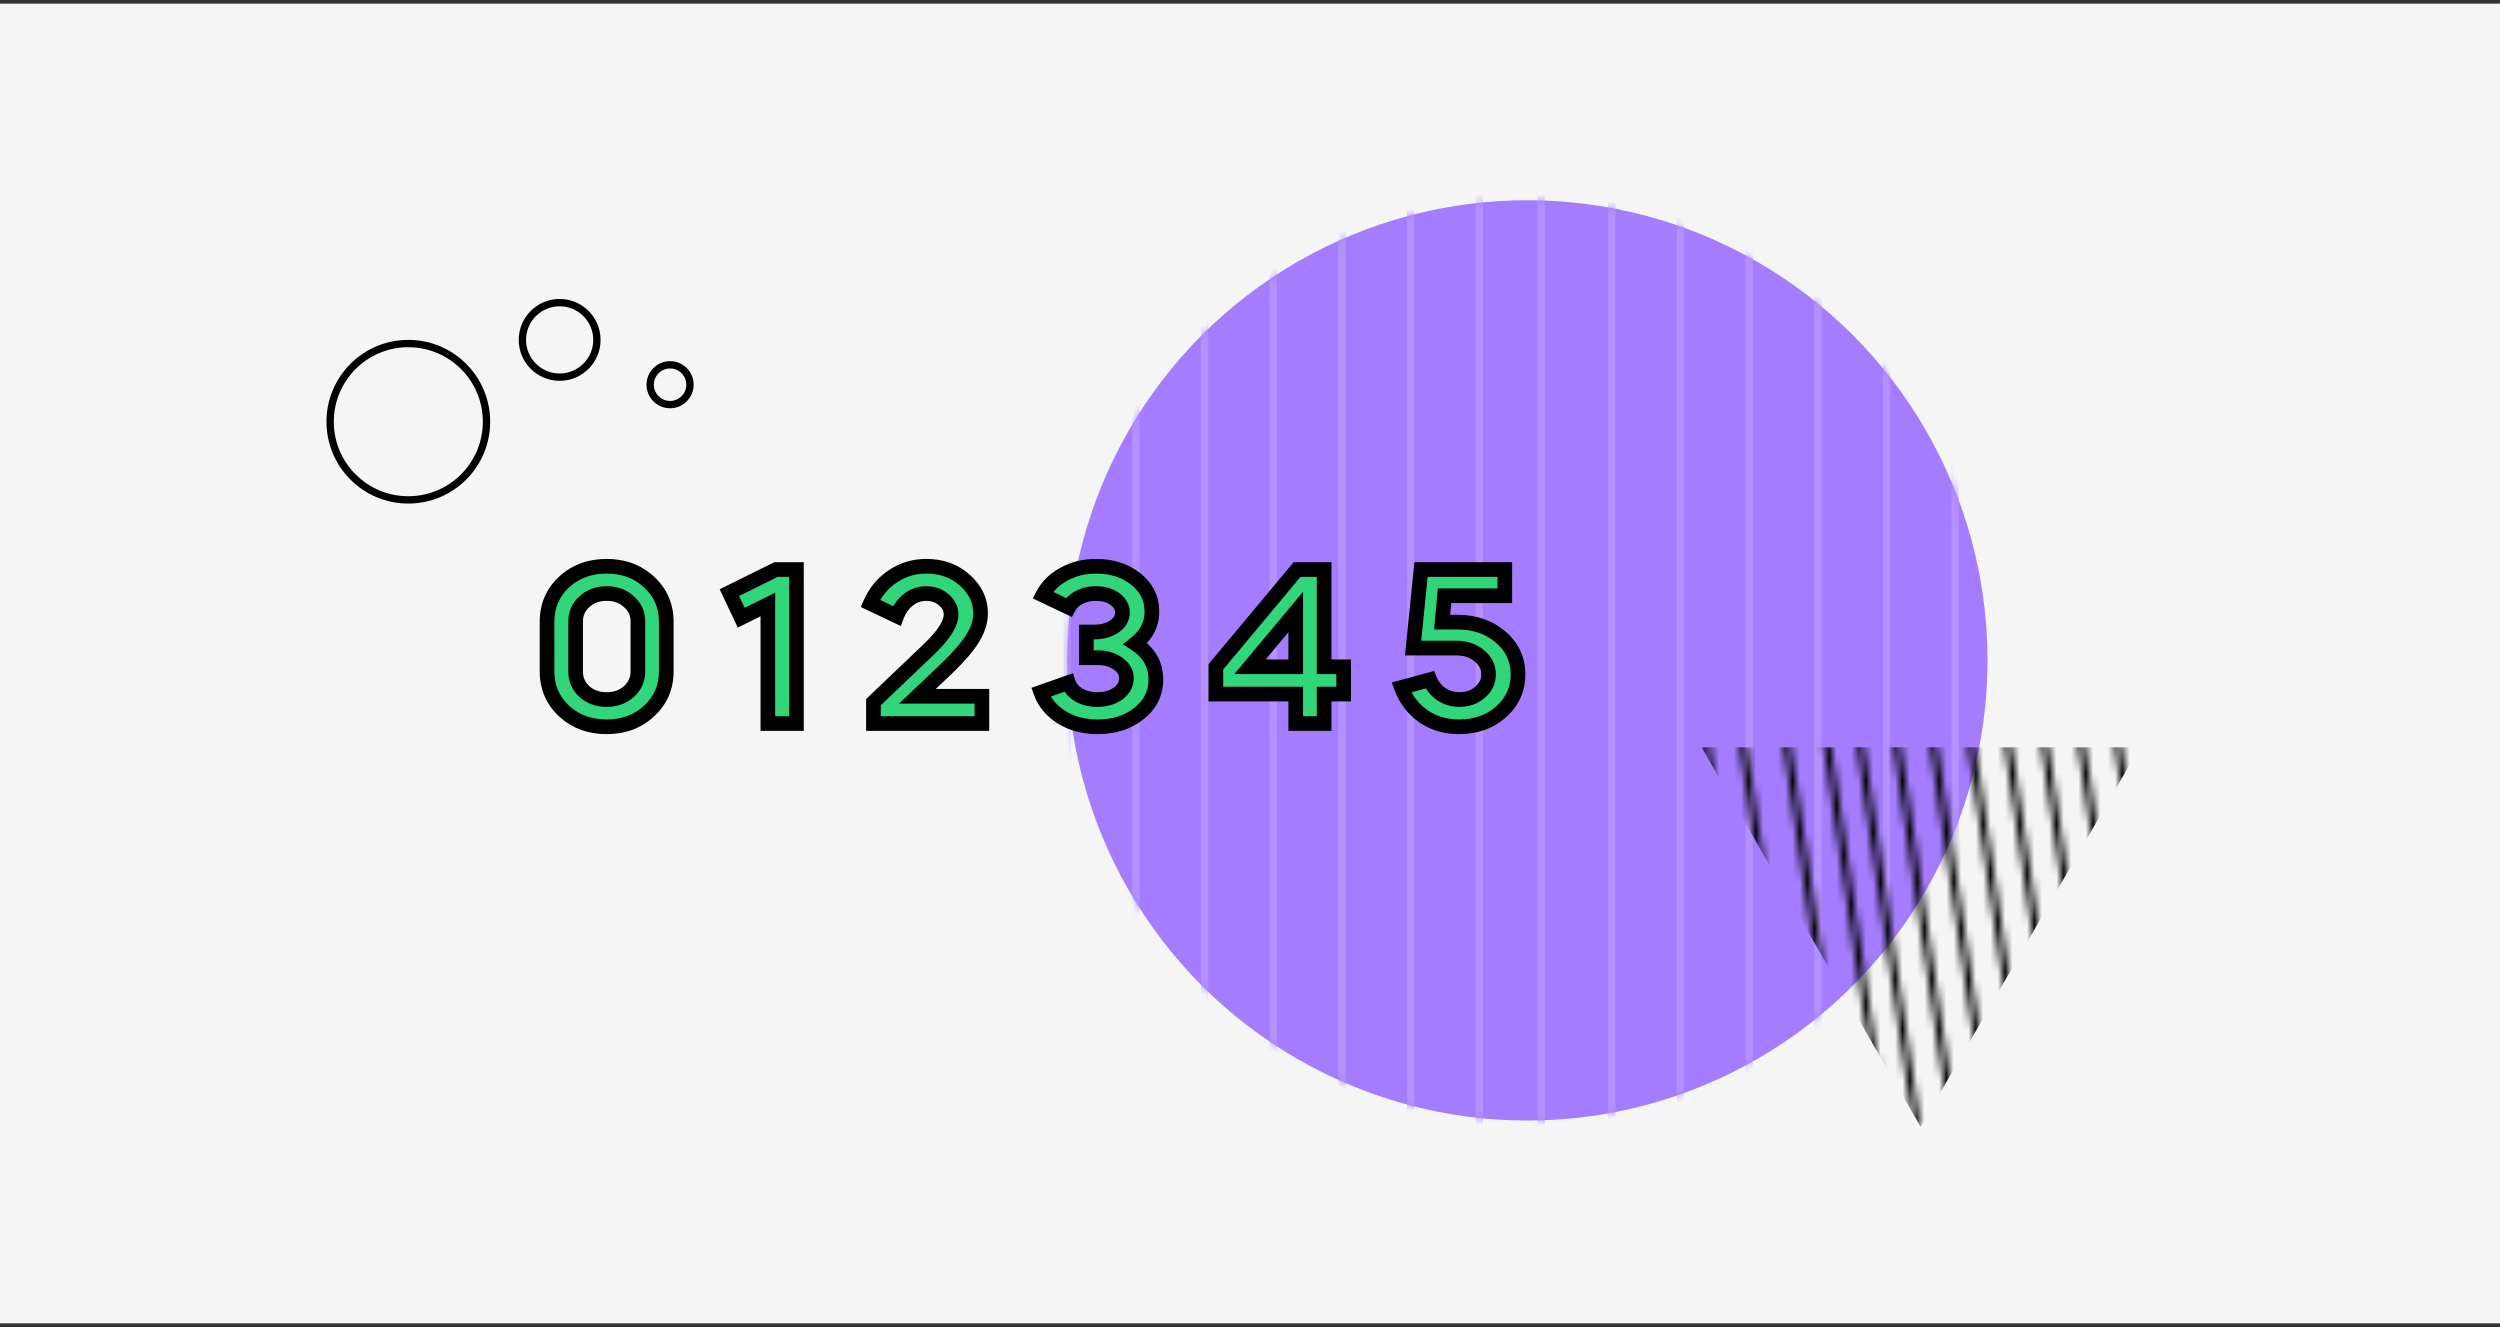<svg width="341" height="181" viewBox="0 0 341 181" fill="none" xmlns="http://www.w3.org/2000/svg">
<rect x="0" y="0" width="341" height="181" fill="#333333" stroke="none"/>
<rect width="341" height="180" transform="translate(0 0.5)" fill="#F5F5F5"/>
<circle cx="208.332" cy="90.078" r="62.765" fill="#A57CFE"/>
<mask id="mask0" mask-type="alpha" maskUnits="userSpaceOnUse" x="145" y="27" width="127" height="126">
<circle cx="208.332" cy="90.078" r="62.765" fill="#A57CFE"/>
</mask>
<g mask="url(#mask0)">
<path d="M266.691 18.41V167.813M266.691 18.41V167.813" stroke="#B491FF"/>
<path d="M257.324 18.41V167.813M257.324 18.41V167.813" stroke="#B491FF"/>
<path d="M247.957 18.41V167.813M247.957 18.41V167.813" stroke="#B491FF"/>
<path d="M238.586 18.41V167.813M238.586 18.41V167.813" stroke="#B491FF"/>
<path d="M229.219 18.41V167.813M229.219 18.41V167.813" stroke="#B491FF"/>
<path d="M219.852 18.41V167.813M219.852 18.41V167.813" stroke="#B491FF"/>
<path d="M210.207 20.123V167.789M210.207 20.123V167.789" stroke="#B491FF"/>
<path d="M201.777 19.254V168.657M201.777 19.254V168.657" stroke="#B491FF"/>
<path d="M192.406 19.254V168.657M192.406 19.254V168.657" stroke="#B491FF"/>
<path d="M183.039 19.254V168.657M183.039 19.254V168.657" stroke="#B491FF"/>
<path d="M173.672 19.254V168.657M173.672 19.254V168.657" stroke="#B491FF"/>
<path d="M164.301 19.254V168.657M164.301 19.254V168.657" stroke="#B491FF"/>
<path d="M154.934 19.254V168.657M154.934 19.254V168.657" stroke="#B491FF"/>
<path d="M145.566 19.254V168.657M145.566 19.254V168.657" stroke="#B491FF"/>
</g>
<path d="M74.618 91.577V84.797C74.618 82.637 75.388 80.837 76.928 79.397C78.488 77.957 80.428 77.237 82.748 77.237C85.068 77.237 86.998 77.957 88.538 79.397C90.098 80.837 90.878 82.637 90.878 84.797V91.577C90.878 93.737 90.098 95.537 88.538 96.977C86.998 98.417 85.068 99.137 82.748 99.137C80.428 99.137 78.488 98.417 76.928 96.977C75.388 95.537 74.618 93.737 74.618 91.577ZM78.518 84.737V91.637C78.518 92.697 78.918 93.597 79.718 94.337C80.538 95.057 81.548 95.417 82.748 95.417C83.948 95.417 84.958 95.057 85.778 94.337C86.598 93.577 87.008 92.677 87.008 91.637V84.737C87.008 83.677 86.598 82.787 85.778 82.067C84.978 81.327 83.968 80.957 82.748 80.957C81.528 80.957 80.518 81.327 79.718 82.067C78.918 82.787 78.518 83.677 78.518 84.737ZM104.736 82.457L101.106 84.257L99.486 80.837L105.846 77.687H108.636V98.687H104.736V82.457ZM129.728 83.807C129.728 83.027 129.388 82.357 128.708 81.797C128.068 81.237 127.278 80.957 126.338 80.957C125.438 80.957 124.628 81.237 123.908 81.797C123.208 82.337 122.678 83.077 122.318 84.017L118.718 82.307C119.398 80.747 120.418 79.517 121.778 78.617C123.138 77.697 124.658 77.237 126.338 77.237C128.438 77.237 130.188 77.867 131.588 79.127C133.028 80.387 133.748 81.907 133.748 83.687C133.748 84.767 133.388 85.897 132.668 87.077C131.948 88.237 130.808 89.567 129.248 91.067L125.138 94.967H133.928V98.687H119.138V95.777L126.848 88.427C128.768 86.567 129.728 85.027 129.728 83.807ZM153.1 83.537C153.1 82.817 152.76 82.207 152.08 81.707C151.4 81.207 150.53 80.957 149.47 80.957C148.61 80.957 147.85 81.137 147.19 81.497C146.55 81.837 146.08 82.287 145.78 82.847L142.24 81.167C142.86 79.967 143.82 79.017 145.12 78.317C146.42 77.597 147.88 77.237 149.5 77.237C151.68 77.237 153.5 77.827 154.96 79.007C156.4 80.167 157.12 81.637 157.12 83.417C157.12 85.157 156.37 86.617 154.87 87.797C156.73 88.997 157.66 90.627 157.66 92.687C157.66 94.547 156.9 96.087 155.38 97.307C153.86 98.527 151.97 99.137 149.71 99.137C147.85 99.137 146.22 98.707 144.82 97.847C143.42 96.967 142.47 95.827 141.97 94.427L145.72 93.107C145.94 93.787 146.41 94.347 147.13 94.787C147.85 95.207 148.7 95.417 149.68 95.417C150.8 95.417 151.74 95.147 152.5 94.607C153.26 94.047 153.64 93.347 153.64 92.507C153.64 91.707 153.26 91.047 152.5 90.527C151.76 89.987 150.85 89.717 149.77 89.717H148.18V86.207H149.26C150.34 86.207 151.25 85.957 151.99 85.457C152.73 84.957 153.1 84.317 153.1 83.537ZM176.738 98.687V94.667H165.848V90.947L176.918 77.687H180.608V90.947H183.278V94.667H180.608V98.687H176.738ZM176.738 83.477L170.498 90.947H176.738V83.477ZM207.055 91.997C207.055 94.017 206.285 95.717 204.745 97.097C203.205 98.457 201.295 99.137 199.015 99.137C197.175 99.137 195.555 98.657 194.155 97.697C192.755 96.717 191.755 95.407 191.155 93.767L195.025 92.717C195.365 93.557 195.895 94.217 196.615 94.697C197.335 95.177 198.145 95.417 199.045 95.417C200.185 95.417 201.125 95.087 201.865 94.427C202.645 93.767 203.035 92.957 203.035 91.997C203.035 90.957 202.605 90.097 201.745 89.417C200.925 88.737 199.875 88.397 198.595 88.397H192.745L193.825 77.687H205.255V81.257H197.035L196.705 84.857H198.805C201.145 84.857 203.105 85.537 204.685 86.897C206.265 88.237 207.055 89.937 207.055 91.997Z" fill="#31D67B"/>
<path d="M76.928 79.397L76.25 78.662L76.245 78.667L76.928 79.397ZM88.538 79.397L87.855 80.128L87.86 80.132L88.538 79.397ZM88.538 96.977L87.86 96.242L87.855 96.247L88.538 96.977ZM76.928 96.977L76.245 97.708L76.25 97.712L76.928 96.977ZM79.718 94.337L79.039 95.071L79.049 95.08L79.058 95.089L79.718 94.337ZM85.778 94.337L86.438 95.089L86.448 95.08L86.458 95.071L85.778 94.337ZM85.778 82.067L85.099 82.801L85.109 82.81L85.118 82.819L85.778 82.067ZM79.718 82.067L80.387 82.811L80.397 82.801L79.718 82.067ZM75.618 91.577V84.797H73.618V91.577H75.618ZM75.618 84.797C75.618 82.906 76.279 81.373 77.611 80.128L76.245 78.667C74.497 80.301 73.618 82.368 73.618 84.797H75.618ZM77.606 80.132C78.964 78.879 80.654 78.237 82.748 78.237V76.237C80.202 76.237 78.012 77.035 76.25 78.662L77.606 80.132ZM82.748 78.237C84.842 78.237 86.52 78.879 87.855 80.128L89.221 78.667C87.477 77.036 85.294 76.237 82.748 76.237V78.237ZM87.86 80.132C89.211 81.379 89.878 82.911 89.878 84.797H91.878C91.878 82.364 90.986 80.296 89.216 78.662L87.86 80.132ZM89.878 84.797V91.577H91.878V84.797H89.878ZM89.878 91.577C89.878 93.464 89.211 94.996 87.86 96.243L89.216 97.712C90.986 96.079 91.878 94.011 91.878 91.577H89.878ZM87.855 96.247C86.52 97.496 84.842 98.137 82.748 98.137V100.137C85.294 100.137 87.477 99.339 89.221 97.708L87.855 96.247ZM82.748 98.137C80.654 98.137 78.964 97.496 77.606 96.243L76.25 97.712C78.012 99.339 80.202 100.137 82.748 100.137V98.137ZM77.611 96.247C76.279 95.001 75.618 93.468 75.618 91.577H73.618C73.618 94.006 74.497 96.073 76.245 97.708L77.611 96.247ZM77.518 84.737V91.637H79.518V84.737H77.518ZM77.518 91.637C77.518 92.985 78.041 94.148 79.039 95.071L80.397 93.603C79.795 93.046 79.518 92.41 79.518 91.637H77.518ZM79.058 95.089C80.079 95.985 81.331 96.417 82.748 96.417V94.417C81.765 94.417 80.997 94.129 80.378 93.586L79.058 95.089ZM82.748 96.417C84.165 96.417 85.417 95.985 86.438 95.089L85.118 93.586C84.499 94.129 83.731 94.417 82.748 94.417V96.417ZM86.458 95.071C87.465 94.137 88.008 92.978 88.008 91.637H86.008C86.008 92.376 85.731 93.017 85.098 93.604L86.458 95.071ZM88.008 91.637V84.737H86.008V91.637H88.008ZM88.008 84.737C88.008 83.38 87.467 82.219 86.438 81.316L85.118 82.819C85.729 83.355 86.008 83.975 86.008 84.737H88.008ZM86.457 81.333C85.45 80.401 84.187 79.957 82.748 79.957V81.957C83.749 81.957 84.506 82.253 85.099 82.801L86.457 81.333ZM82.748 79.957C81.309 79.957 80.046 80.401 79.039 81.333L80.397 82.801C80.99 82.253 81.747 81.957 82.748 81.957V79.957ZM79.049 81.324C78.042 82.23 77.518 83.389 77.518 84.737H79.518C79.518 83.966 79.794 83.344 80.387 82.811L79.049 81.324ZM104.736 82.457H105.736V80.845L104.292 81.561L104.736 82.457ZM101.106 84.257L100.202 84.685L100.638 85.606L101.55 85.153L101.106 84.257ZM99.486 80.837L99.042 79.941L98.162 80.377L98.582 81.265L99.486 80.837ZM105.846 77.687V76.687H105.612L105.402 76.791L105.846 77.687ZM108.636 77.687H109.636V76.687H108.636V77.687ZM108.636 98.687V99.687H109.636V98.687H108.636ZM104.736 98.687H103.736V99.687H104.736V98.687ZM104.292 81.561L100.662 83.361L101.55 85.153L105.18 83.353L104.292 81.561ZM102.01 83.829L100.39 80.409L98.582 81.265L100.202 84.685L102.01 83.829ZM99.93 81.733L106.29 78.583L105.402 76.791L99.042 79.941L99.93 81.733ZM105.846 78.687H108.636V76.687H105.846V78.687ZM107.636 77.687V98.687H109.636V77.687H107.636ZM108.636 97.687H104.736V99.687H108.636V97.687ZM105.736 98.687V82.457H103.736V98.687H105.736ZM128.708 81.797L128.049 82.55L128.06 82.56L128.072 82.569L128.708 81.797ZM123.908 81.797L124.518 82.589L124.522 82.587L123.908 81.797ZM122.318 84.017L121.889 84.921L122.865 85.384L123.252 84.375L122.318 84.017ZM118.718 82.307L117.801 81.908L117.414 82.795L118.289 83.21L118.718 82.307ZM121.778 78.617L122.33 79.451L122.338 79.445L121.778 78.617ZM131.588 79.127L130.919 79.871L130.929 79.88L131.588 79.127ZM132.668 87.077L133.517 87.605L133.521 87.598L132.668 87.077ZM129.248 91.067L129.936 91.793L129.941 91.788L129.248 91.067ZM125.138 94.967L124.449 94.242L122.631 95.967H125.138V94.967ZM133.928 94.967H134.928V93.967H133.928V94.967ZM133.928 98.687V99.687H134.928V98.687H133.928ZM119.138 98.687H118.138V99.687H119.138V98.687ZM119.138 95.777L118.448 95.053L118.138 95.349V95.777H119.138ZM126.848 88.427L127.538 89.151L127.543 89.145L126.848 88.427ZM130.728 83.807C130.728 82.688 130.22 81.748 129.343 81.025L128.072 82.569C128.555 82.967 128.728 83.367 128.728 83.807H130.728ZM129.366 81.045C128.524 80.308 127.492 79.957 126.338 79.957V81.957C127.063 81.957 127.611 82.166 128.049 82.55L129.366 81.045ZM126.338 79.957C125.212 79.957 124.187 80.313 123.294 81.008L124.522 82.587C125.069 82.161 125.663 81.957 126.338 81.957V79.957ZM123.297 81.005C122.432 81.673 121.8 82.572 121.384 83.66L123.252 84.375C123.555 83.582 123.983 83.002 124.518 82.589L123.297 81.005ZM122.747 83.114L119.147 81.404L118.289 83.21L121.889 84.921L122.747 83.114ZM119.634 82.707C120.241 81.316 121.138 80.24 122.33 79.451L121.226 77.783C119.698 78.795 118.555 80.179 117.801 81.908L119.634 82.707ZM122.338 79.445C123.529 78.64 124.852 78.237 126.338 78.237V76.237C124.463 76.237 122.747 76.754 121.217 77.789L122.338 79.445ZM126.338 78.237C128.221 78.237 129.724 78.795 130.919 79.871L132.257 78.384C130.651 76.939 128.654 76.237 126.338 76.237V78.237ZM130.929 79.88C132.171 80.966 132.748 82.219 132.748 83.687H134.748C134.748 81.595 133.885 79.808 132.246 78.375L130.929 79.88ZM132.748 83.687C132.748 84.539 132.465 85.49 131.814 86.556L133.521 87.598C134.311 86.305 134.748 84.996 134.748 83.687H132.748ZM131.818 86.55C131.16 87.61 130.085 88.875 128.555 90.346L129.941 91.788C131.53 90.26 132.736 88.864 133.517 87.605L131.818 86.55ZM128.559 90.342L124.449 94.242L125.826 95.693L129.936 91.793L128.559 90.342ZM125.138 95.967H133.928V93.967H125.138V95.967ZM132.928 94.967V98.687H134.928V94.967H132.928ZM133.928 97.687H119.138V99.687H133.928V97.687ZM120.138 98.687V95.777H118.138V98.687H120.138ZM119.828 96.501L127.538 89.151L126.158 87.704L118.448 95.053L119.828 96.501ZM127.543 89.145C128.537 88.183 129.318 87.269 129.856 86.406C130.39 85.55 130.728 84.674 130.728 83.807H128.728C128.728 84.16 128.585 84.665 128.159 85.348C127.737 86.025 127.078 86.812 126.152 87.709L127.543 89.145ZM152.08 81.707L152.672 80.902V80.902L152.08 81.707ZM147.19 81.497L147.659 82.38L147.669 82.375L147.19 81.497ZM145.78 82.847L145.351 83.751L146.212 84.159L146.661 83.32L145.78 82.847ZM142.24 81.167L141.352 80.708L140.877 81.627L141.811 82.071L142.24 81.167ZM145.12 78.317L145.594 79.198L145.604 79.192L145.12 78.317ZM154.96 79.007L154.331 79.785L154.333 79.786L154.96 79.007ZM154.87 87.797L154.252 87.011L153.15 87.878L154.328 88.638L154.87 87.797ZM155.38 97.307L154.754 96.527L155.38 97.307ZM144.82 97.847L144.288 98.694L144.297 98.699L144.82 97.847ZM141.97 94.427L141.638 93.484L140.69 93.817L141.028 94.764L141.97 94.427ZM145.72 93.107L146.671 92.799L146.356 91.823L145.388 92.164L145.72 93.107ZM147.13 94.787L146.609 95.641L146.617 95.646L146.626 95.651L147.13 94.787ZM152.5 94.607L153.079 95.422L153.086 95.417L153.093 95.412L152.5 94.607ZM152.5 90.527L151.911 91.335L151.923 91.344L151.935 91.353L152.5 90.527ZM148.18 89.717H147.18V90.717H148.18V89.717ZM148.18 86.207V85.207H147.18V86.207H148.18ZM154.1 83.537C154.1 82.442 153.558 81.553 152.672 80.902L151.488 82.513C151.962 82.861 152.1 83.193 152.1 83.537H154.1ZM152.672 80.902C151.781 80.246 150.688 79.957 149.47 79.957V81.957C150.372 81.957 151.019 82.168 151.488 82.513L152.672 80.902ZM149.47 79.957C148.467 79.957 147.538 80.168 146.711 80.619L147.669 82.375C148.162 82.106 148.753 81.957 149.47 81.957V79.957ZM146.721 80.614C145.931 81.034 145.305 81.617 144.899 82.375L146.661 83.32C146.855 82.958 147.169 82.641 147.659 82.38L146.721 80.614ZM146.209 81.944L142.669 80.264L141.811 82.071L145.351 83.751L146.209 81.944ZM143.128 81.626C143.647 80.622 144.454 79.811 145.594 79.198L144.646 77.437C143.186 78.223 142.073 79.312 141.352 80.708L143.128 81.626ZM145.604 79.192C146.743 78.561 148.034 78.237 149.5 78.237V76.237C147.726 76.237 146.097 76.633 144.635 77.442L145.604 79.192ZM149.5 78.237C151.49 78.237 153.077 78.771 154.331 79.785L155.589 78.23C153.923 76.883 151.87 76.237 149.5 76.237V78.237ZM154.333 79.786C155.548 80.765 156.12 81.953 156.12 83.417H158.12C158.12 81.321 157.252 79.57 155.587 78.228L154.333 79.786ZM156.12 83.417C156.12 84.818 155.537 86 154.252 87.011L155.488 88.583C157.203 87.235 158.12 85.496 158.12 83.417H156.12ZM154.328 88.638C155.928 89.67 156.66 90.996 156.66 92.687H158.66C158.66 90.258 157.532 88.325 155.412 86.957L154.328 88.638ZM156.66 92.687C156.66 94.228 156.051 95.487 154.754 96.527L156.006 98.087C157.749 96.688 158.66 94.867 158.66 92.687H156.66ZM154.754 96.527C153.439 97.583 151.78 98.137 149.71 98.137V100.137C152.16 100.137 154.281 99.472 156.006 98.087L154.754 96.527ZM149.71 98.137C148.01 98.137 146.566 97.746 145.343 96.995L144.297 98.699C145.874 99.668 147.69 100.137 149.71 100.137V98.137ZM145.352 97.001C144.119 96.226 143.328 95.256 142.912 94.091L141.028 94.764C141.612 96.399 142.721 97.709 144.288 98.694L145.352 97.001ZM142.302 95.371L146.052 94.05L145.388 92.164L141.638 93.484L142.302 95.371ZM144.769 93.415C145.075 94.362 145.723 95.1 146.609 95.641L147.651 93.934C147.097 93.595 146.805 93.212 146.671 92.799L144.769 93.415ZM146.626 95.651C147.524 96.175 148.554 96.417 149.68 96.417V94.417C148.846 94.417 148.176 94.24 147.634 93.924L146.626 95.651ZM149.68 96.417C150.965 96.417 152.118 96.105 153.079 95.422L151.921 93.792C151.362 94.189 150.635 94.417 149.68 94.417V96.417ZM153.093 95.412C154.073 94.691 154.64 93.708 154.64 92.507H152.64C152.64 92.987 152.447 93.404 151.907 93.802L153.093 95.412ZM154.64 92.507C154.64 91.323 154.049 90.376 153.065 89.702L151.935 91.353C152.471 91.719 152.64 92.091 152.64 92.507H154.64ZM153.089 89.719C152.149 89.033 151.023 88.717 149.77 88.717V90.717C150.677 90.717 151.371 90.941 151.911 91.335L153.089 89.719ZM149.77 88.717H148.18V90.717H149.77V88.717ZM149.18 89.717V86.207H147.18V89.717H149.18ZM148.18 87.207H149.26V85.207H148.18V87.207ZM149.26 87.207C150.497 87.207 151.613 86.919 152.55 86.286L151.43 84.629C150.887 84.995 150.183 85.207 149.26 85.207V87.207ZM152.55 86.286C153.519 85.631 154.1 84.702 154.1 83.537H152.1C152.1 83.933 151.941 84.283 151.43 84.629L152.55 86.286ZM176.738 98.687H175.738V99.687H176.738V98.687ZM176.738 94.667H177.738V93.667H176.738V94.667ZM165.848 94.667H164.848V95.667H165.848V94.667ZM165.848 90.947L165.08 90.306L164.848 90.585V90.947H165.848ZM176.918 77.687V76.687H176.45L176.15 77.046L176.918 77.687ZM180.608 77.687H181.608V76.687H180.608V77.687ZM180.608 90.947H179.608V91.947H180.608V90.947ZM183.278 90.947H184.278V89.947H183.278V90.947ZM183.278 94.667V95.667H184.278V94.667H183.278ZM180.608 94.667V93.667H179.608V94.667H180.608ZM180.608 98.687V99.687H181.608V98.687H180.608ZM176.738 83.477H177.738V80.72L175.971 82.836L176.738 83.477ZM170.498 90.947L169.731 90.306L168.36 91.947H170.498V90.947ZM176.738 90.947V91.947H177.738V90.947H176.738ZM177.738 98.687V94.667H175.738V98.687H177.738ZM176.738 93.667H165.848V95.667H176.738V93.667ZM166.848 94.667V90.947H164.848V94.667H166.848ZM166.616 91.588L177.686 78.328L176.15 77.046L165.08 90.306L166.616 91.588ZM176.918 78.687H180.608V76.687H176.918V78.687ZM179.608 77.687V90.947H181.608V77.687H179.608ZM180.608 91.947H183.278V89.947H180.608V91.947ZM182.278 90.947V94.667H184.278V90.947H182.278ZM183.278 93.667H180.608V95.667H183.278V93.667ZM179.608 94.667V98.687H181.608V94.667H179.608ZM180.608 97.687H176.738V99.687H180.608V97.687ZM175.971 82.836L169.731 90.306L171.266 91.588L177.506 84.118L175.971 82.836ZM170.498 91.947H176.738V89.947H170.498V91.947ZM177.738 90.947V83.477H175.738V90.947H177.738ZM204.745 97.097L205.407 97.847L205.412 97.842L204.745 97.097ZM194.155 97.697L193.581 98.516L193.589 98.522L194.155 97.697ZM191.155 93.767L190.893 92.802L189.841 93.088L190.216 94.111L191.155 93.767ZM195.025 92.717L195.952 92.342L195.619 91.52L194.763 91.752L195.025 92.717ZM196.615 94.697L196.06 95.529L196.615 94.697ZM201.865 94.427L201.219 93.664L201.209 93.672L201.199 93.681L201.865 94.427ZM201.745 89.417L201.106 90.187L201.115 90.194L201.125 90.202L201.745 89.417ZM192.745 88.397L191.75 88.297L191.639 89.397H192.745V88.397ZM193.825 77.687V76.687H192.921L192.83 77.587L193.825 77.687ZM205.255 77.687H206.255V76.687H205.255V77.687ZM205.255 81.257V82.257H206.255V81.257H205.255ZM197.035 81.257V80.257H196.122L196.039 81.166L197.035 81.257ZM196.705 84.857L195.709 84.766L195.609 85.857H196.705V84.857ZM204.685 86.897L204.032 87.655L204.038 87.66L204.685 86.897ZM206.055 91.997C206.055 93.725 205.411 95.157 204.077 96.353L205.412 97.842C207.158 96.277 208.055 94.309 208.055 91.997H206.055ZM204.083 96.348C202.746 97.528 201.08 98.137 199.015 98.137V100.137C201.51 100.137 203.663 99.386 205.407 97.847L204.083 96.348ZM199.015 98.137C197.359 98.137 195.94 97.709 194.72 96.873L193.589 98.522C195.17 99.606 196.991 100.137 199.015 100.137V98.137ZM194.728 96.878C193.5 96.018 192.625 94.876 192.094 93.424L190.216 94.111C190.884 95.939 192.01 97.416 193.581 98.516L194.728 96.878ZM191.417 94.732L195.287 93.682L194.763 91.752L190.893 92.802L191.417 94.732ZM194.098 93.092C194.509 94.109 195.165 94.932 196.06 95.529L197.169 93.865C196.625 93.502 196.22 93.005 195.952 92.342L194.098 93.092ZM196.06 95.529C196.951 96.123 197.956 96.417 199.045 96.417V94.417C198.334 94.417 197.718 94.231 197.169 93.865L196.06 95.529ZM199.045 96.417C200.391 96.417 201.58 96.021 202.53 95.174L201.199 93.681C200.67 94.153 199.978 94.417 199.045 94.417V96.417ZM202.511 95.191C203.499 94.355 204.035 93.272 204.035 91.997H202.035C202.035 92.642 201.791 93.18 201.219 93.664L202.511 95.191ZM204.035 91.997C204.035 90.633 203.45 89.491 202.365 88.633L201.125 90.202C201.76 90.704 202.035 91.282 202.035 91.997H204.035ZM202.383 88.647C201.349 87.79 200.059 87.397 198.595 87.397V89.397C199.691 89.397 200.5 89.684 201.106 90.187L202.383 88.647ZM198.595 87.397H192.745V89.397H198.595V87.397ZM193.74 88.498L194.82 77.788L192.83 77.587L191.75 88.297L193.74 88.498ZM193.825 78.687H205.255V76.687H193.825V78.687ZM204.255 77.687V81.257H206.255V77.687H204.255ZM205.255 80.257H197.035V82.257H205.255V80.257ZM196.039 81.166L195.709 84.766L197.701 84.948L198.031 81.349L196.039 81.166ZM196.705 85.857H198.805V83.857H196.705V85.857ZM198.805 85.857C200.937 85.857 202.656 86.471 204.032 87.655L205.337 86.139C203.553 84.604 201.353 83.857 198.805 83.857V85.857ZM204.038 87.66C205.395 88.811 206.055 90.233 206.055 91.997H208.055C208.055 89.642 207.134 87.663 205.332 86.135L204.038 87.66Z" fill="black"/>
<mask id="mask1" mask-type="alpha" maskUnits="userSpaceOnUse" x="231" y="98" width="66" height="56">
<path d="M248.969 99.687L256.969 153.687" stroke="black"/>
<path d="M253.469 99.687L261.469 153.687" stroke="black"/>
<path d="M258.469 99.687L266.469 153.687" stroke="black"/>
<path d="M263.469 99.687L271.469 153.687" stroke="black"/>
<path d="M268.469 98.687L276.469 152.687" stroke="black"/>
<path d="M273.469 98.687L281.469 152.687" stroke="black"/>
<path d="M278.469 98.687L286.469 152.687" stroke="black"/>
<path d="M283.469 98.687L291.469 152.687" stroke="black"/>
<path d="M288.469 98.687L296.469 152.687" stroke="black"/>
<path d="M243.469 99.687L251.469 153.687" stroke="black"/>
<path d="M237.469 99.687L245.469 153.687" stroke="black"/>
<path d="M232.469 99.687L240.469 153.687" stroke="black"/>
</mask>
<g mask="url(#mask1)">
<path d="M261.969 153.687L232.091 101.937H291.847L261.969 153.687Z" fill="black"/>
</g>
<circle cx="55.695" cy="57.523" r="10.664" stroke="black"/>
<circle cx="76.336" cy="46.36" r="5.082" stroke="black"/>
<circle cx="91.4" cy="52.474" r="2.713" stroke="black"/>
</svg>
